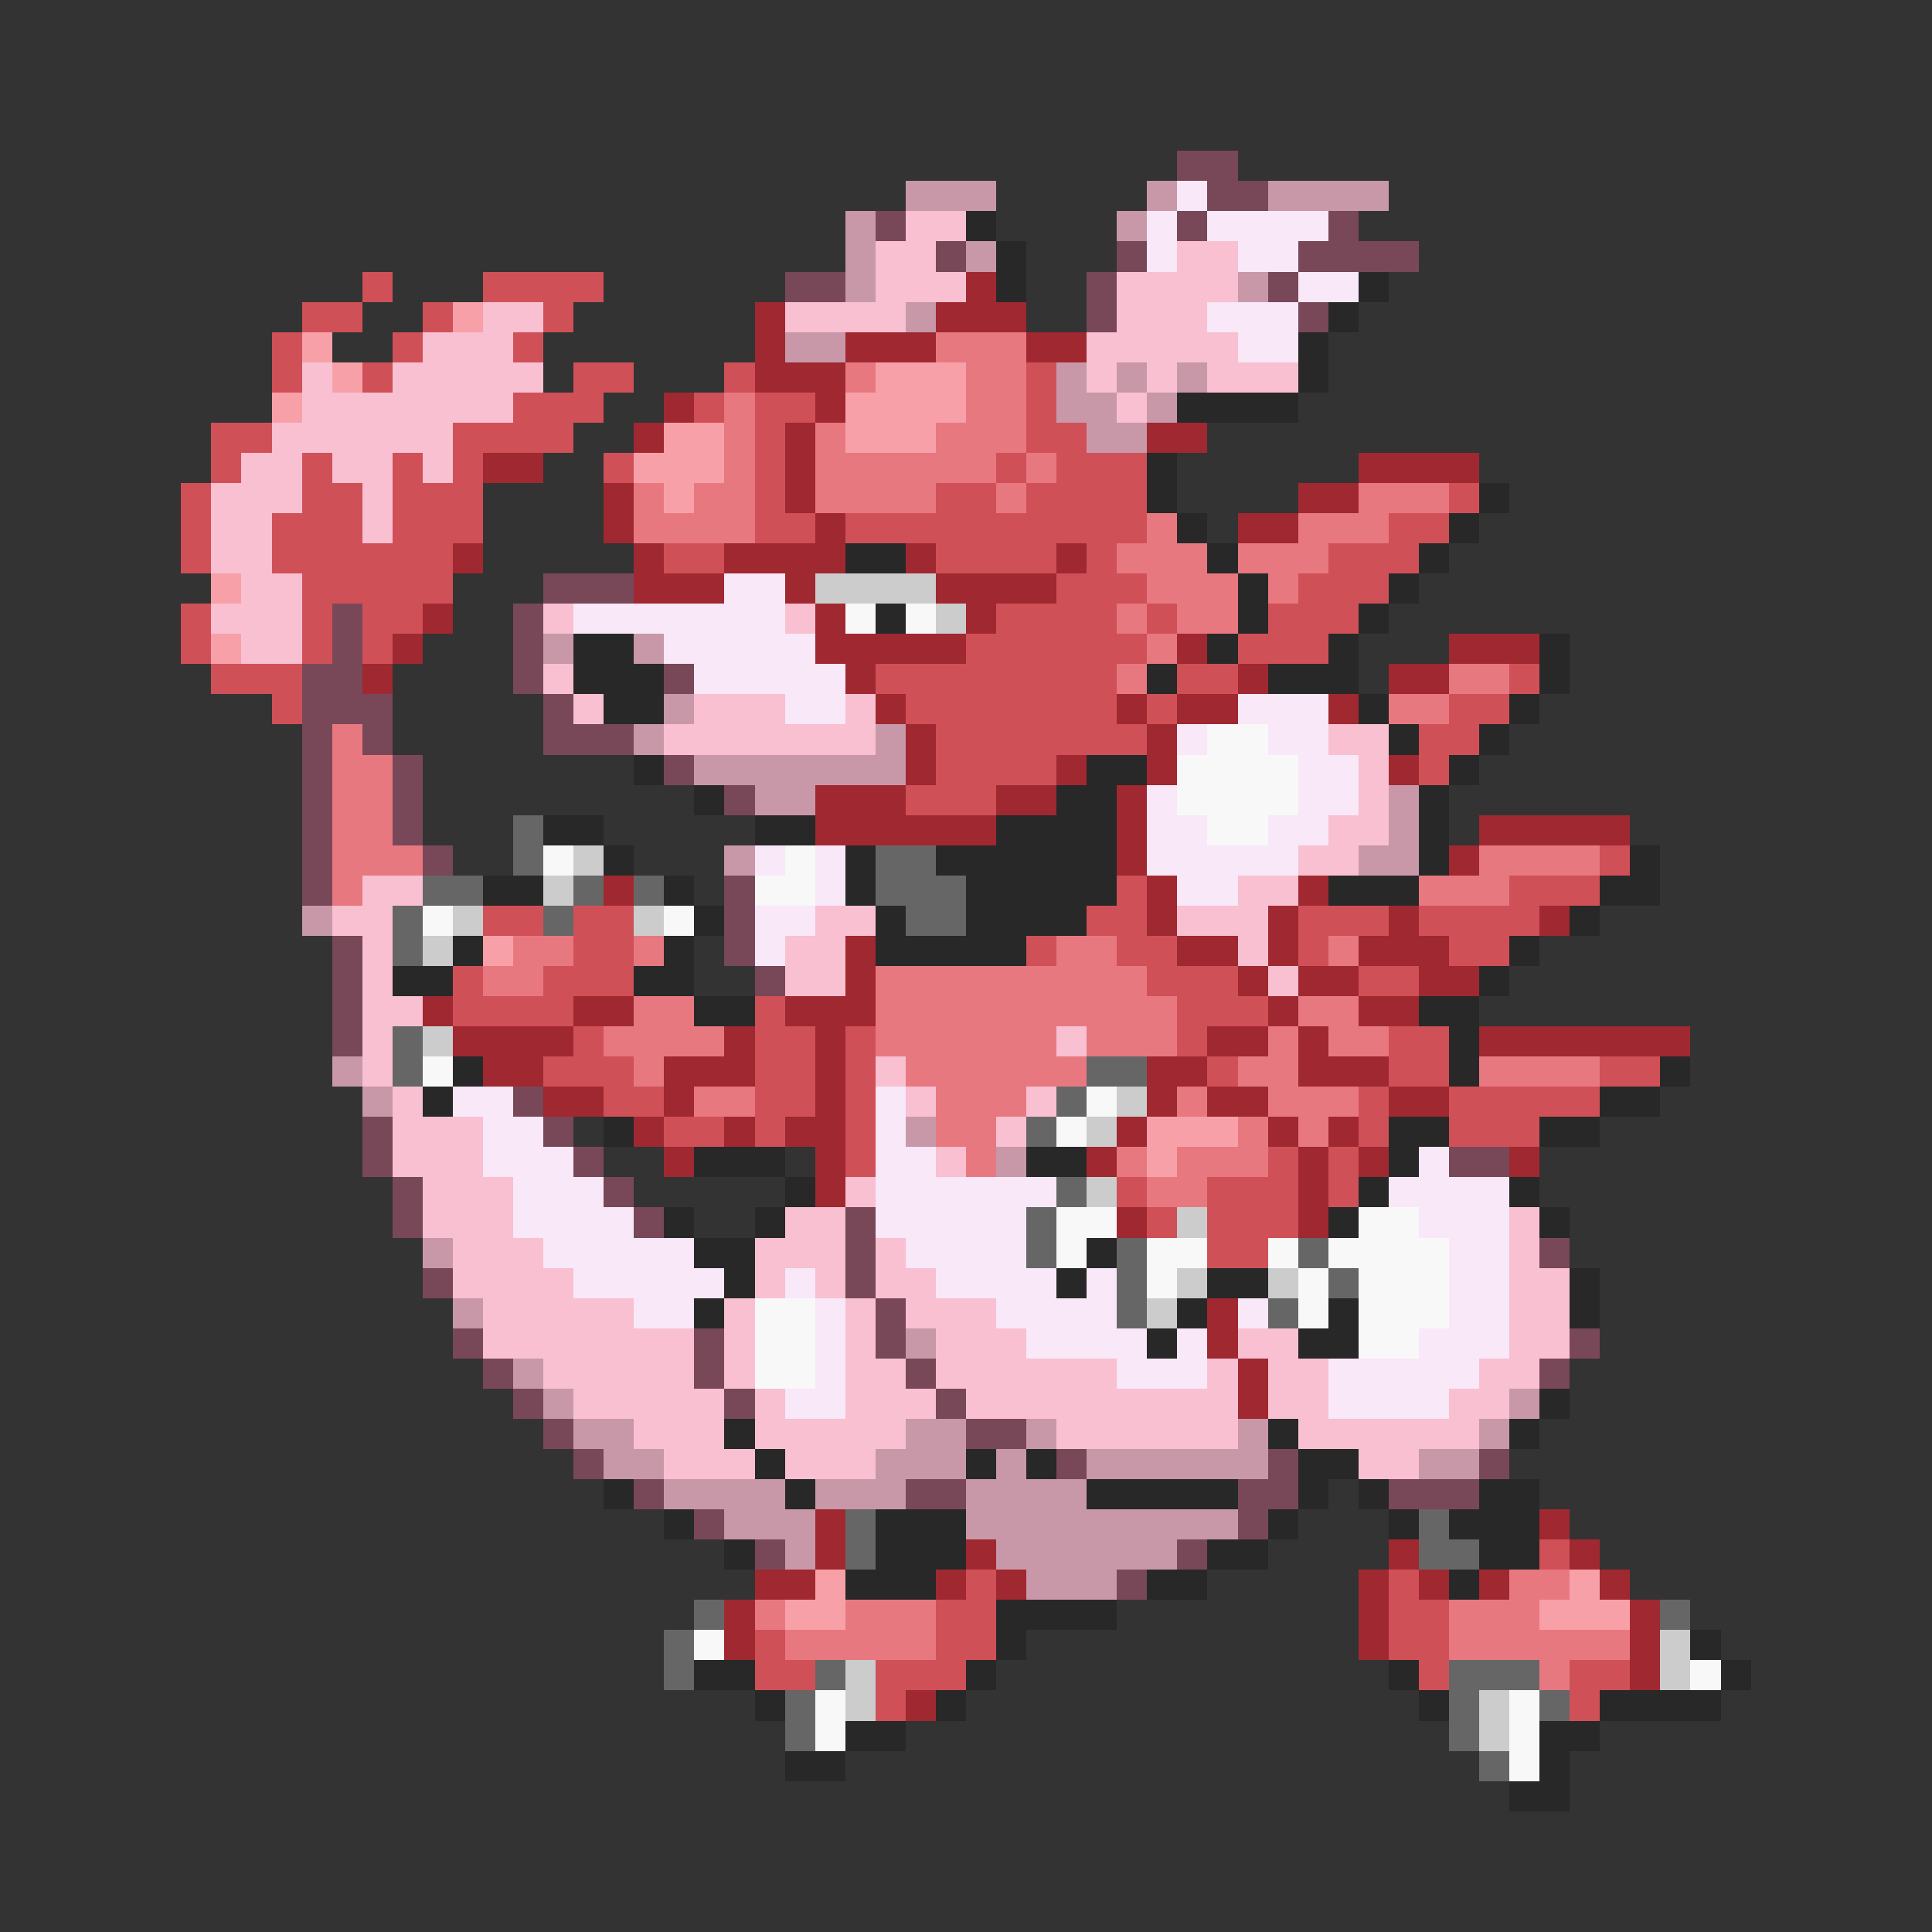 <svg xmlns="http://www.w3.org/2000/svg" viewBox="0 -0.5 64 64" shape-rendering="crispEdges">
<rect x="0" y="-0.5" width="64" height="64" fill="#333333" stroke="none"/>
<path stroke="#784858" d="M39 5h2M40 6h2M29 7h1M39 7h1M44 7h1M31 8h1M37 8h1M43 8h4M26 9h2M36 9h1M42 9h1M36 10h1M43 10h1M18 19h3M11 20h1M17 20h1M11 21h1M17 21h1M10 22h2M17 22h1M22 22h1M10 23h3M18 23h1M10 24h1M12 24h1M18 24h3M10 25h1M13 25h1M22 25h1M10 26h1M13 26h1M24 26h1M10 27h1M13 27h1M10 28h1M14 28h1M10 29h1M24 29h1M24 30h1M11 31h1M24 31h1M11 32h1M25 32h1M11 33h1M11 34h1M17 36h1M12 37h1M18 37h1M12 38h1M19 38h1M48 38h2M13 39h1M20 39h1M13 40h1M21 40h1M28 40h1M28 41h1M51 41h1M14 42h1M28 42h1M29 43h1M15 44h1M23 44h1M29 44h1M52 44h1M16 45h1M23 45h1M30 45h1M51 45h1M17 46h1M24 46h1M31 46h1M18 47h1M32 47h2M19 48h1M35 48h1M42 48h1M49 48h1M21 49h1M30 49h2M41 49h2M46 49h3M23 50h1M41 50h1M25 51h1M39 51h1M37 52h1" />
<path stroke="#c898a8" d="M30 6h3M38 6h1M42 6h4M28 7h1M37 7h1M28 8h1M32 8h1M28 9h1M41 9h1M30 10h1M26 11h2M35 12h1M37 12h1M39 12h1M35 13h2M38 13h1M36 14h2M18 21h1M21 21h1M22 23h1M21 24h1M29 24h1M23 25h7M25 26h2M46 26h1M46 27h1M24 28h1M45 28h2M10 30h1M11 35h1M12 36h1M30 37h1M33 38h1M14 41h1M15 43h1M30 44h1M17 45h1M18 46h1M50 46h1M19 47h2M30 47h2M34 47h1M41 47h1M49 47h1M20 48h2M29 48h3M33 48h1M36 48h6M47 48h2M22 49h4M27 49h3M32 49h4M24 50h3M32 50h9M26 51h1M33 51h6M34 52h3" />
<path stroke="#f8e8f8" d="M39 6h1M38 7h1M40 7h4M38 8h1M41 8h2M43 9h2M40 10h3M41 11h2M24 19h2M19 20h7M22 21h5M23 22h5M26 23h2M41 23h3M39 24h1M42 24h2M43 25h2M38 26h1M43 26h2M38 27h2M42 27h2M25 28h1M27 28h1M38 28h5M27 29h1M39 29h2M25 30h2M25 31h1M15 36h2M29 36h1M16 37h2M29 37h1M16 38h3M29 38h2M47 38h1M17 39h3M29 39h6M46 39h4M17 40h4M29 40h5M47 40h3M18 41h5M30 41h4M48 41h2M19 42h5M26 42h1M31 42h4M36 42h1M48 42h2M21 43h2M27 43h1M33 43h4M41 43h1M48 43h2M27 44h1M34 44h4M39 44h1M47 44h3M27 45h1M37 45h3M44 45h5M26 46h2M44 46h4" />
<path stroke="#f8c0d0" d="M30 7h2M29 8h2M39 8h2M29 9h3M37 9h4M16 10h2M26 10h4M37 10h3M14 11h3M36 11h5M10 12h1M13 12h5M36 12h1M38 12h1M40 12h3M10 13h7M37 13h1M9 14h6M8 15h2M11 15h2M14 15h1M7 16h3M12 16h1M7 17h2M12 17h1M7 18h2M8 19h2M7 20h3M18 20h1M26 20h1M8 21h2M18 22h1M19 23h1M23 23h3M28 23h1M22 24h7M44 24h2M45 25h1M45 26h1M44 27h2M43 28h2M12 29h2M41 29h2M11 30h2M27 30h2M39 30h3M12 31h1M26 31h2M41 31h1M12 32h1M26 32h2M42 32h1M12 33h2M12 34h1M35 34h1M12 35h1M29 35h1M13 36h1M30 36h1M34 36h1M13 37h3M33 37h1M13 38h3M31 38h1M14 39h3M28 39h1M14 40h3M26 40h2M50 40h1M15 41h3M25 41h3M29 41h1M50 41h1M15 42h4M25 42h1M27 42h1M29 42h2M50 42h2M16 43h5M24 43h1M28 43h1M30 43h3M50 43h2M16 44h7M24 44h1M28 44h1M31 44h3M41 44h2M50 44h2M18 45h5M24 45h1M28 45h2M31 45h6M40 45h1M42 45h2M49 45h2M19 46h5M25 46h1M28 46h3M32 46h9M42 46h2M48 46h2M21 47h3M25 47h5M35 47h6M43 47h6M22 48h3M26 48h3M45 48h2" />
<path stroke="#282828" d="M32 7h1M33 8h1M33 9h1M45 9h1M44 10h1M43 11h1M43 12h1M39 13h4M38 15h1M38 16h1M49 16h1M39 17h1M48 17h1M28 18h2M40 18h1M47 18h1M41 19h1M46 19h1M29 20h1M41 20h1M45 20h1M19 21h2M40 21h1M44 21h1M51 21h1M19 22h3M38 22h1M42 22h3M51 22h1M20 23h2M45 23h1M50 23h1M46 24h1M49 24h1M21 25h1M36 25h2M48 25h1M23 26h1M35 26h2M47 26h1M18 27h2M25 27h2M33 27h4M47 27h1M20 28h1M28 28h1M31 28h6M47 28h1M54 28h1M16 29h2M22 29h1M28 29h1M32 29h5M44 29h3M53 29h2M23 30h1M29 30h1M32 30h4M52 30h1M15 31h1M22 31h1M29 31h5M50 31h1M13 32h2M21 32h2M49 32h1M23 33h2M47 33h2M48 34h1M15 35h1M48 35h1M55 35h1M14 36h1M53 36h2M20 37h1M46 37h2M51 37h2M23 38h3M34 38h2M46 38h1M26 39h1M45 39h1M50 39h1M22 40h1M25 40h1M44 40h1M51 40h1M23 41h2M36 41h1M24 42h1M35 42h1M40 42h2M52 42h1M23 43h1M39 43h1M44 43h1M52 43h1M38 44h1M43 44h2M51 46h1M24 47h1M42 47h1M50 47h1M25 48h1M32 48h1M34 48h1M43 48h2M20 49h1M26 49h1M36 49h5M43 49h1M45 49h1M49 49h2M22 50h1M29 50h3M42 50h1M46 50h1M48 50h3M24 51h1M29 51h3M40 51h2M49 51h2M28 52h3M38 52h2M48 52h1M33 53h4M33 54h1M56 54h1M23 55h2M32 55h1M46 55h1M57 55h1M25 56h1M31 56h1M47 56h1M53 56h4M28 57h2M51 57h2M26 58h2M51 58h1M50 59h2" />
<path stroke="#d05058" d="M12 9h1M16 9h4M10 10h2M14 10h1M18 10h1M9 11h1M13 11h1M17 11h1M9 12h1M12 12h1M19 12h2M24 12h1M34 12h1M17 13h3M23 13h1M25 13h2M34 13h1M7 14h2M15 14h4M25 14h1M34 14h2M7 15h1M10 15h1M13 15h1M15 15h1M20 15h1M25 15h1M33 15h1M35 15h3M6 16h1M10 16h2M13 16h3M25 16h1M31 16h2M34 16h4M48 16h1M6 17h1M9 17h3M13 17h3M25 17h2M28 17h10M46 17h2M6 18h1M9 18h6M22 18h2M31 18h4M36 18h1M44 18h3M10 19h5M35 19h3M43 19h3M6 20h1M10 20h1M12 20h2M33 20h4M38 20h1M42 20h3M6 21h1M10 21h1M12 21h1M32 21h6M41 21h3M7 22h3M29 22h8M39 22h2M50 22h1M9 23h1M30 23h7M38 23h1M48 23h2M31 24h7M47 24h2M31 25h4M47 25h1M30 26h3M53 28h1M37 29h1M50 29h3M16 30h2M19 30h2M36 30h2M43 30h3M47 30h4M19 31h2M34 31h1M37 31h2M43 31h1M48 31h2M15 32h1M18 32h3M38 32h3M45 32h2M15 33h4M25 33h1M39 33h3M19 34h1M25 34h2M28 34h1M39 34h1M46 34h2M18 35h3M25 35h2M28 35h1M40 35h1M46 35h2M53 35h2M20 36h2M25 36h2M28 36h1M45 36h1M48 36h5M22 37h2M25 37h1M28 37h1M45 37h1M48 37h3M28 38h1M42 38h1M44 38h1M37 39h1M40 39h3M44 39h1M38 40h1M40 40h3M40 41h2M51 51h1M32 52h1M46 52h1M31 53h2M46 53h2M25 54h1M31 54h2M46 54h2M25 55h2M29 55h3M47 55h1M52 55h2M29 56h1M52 56h1" />
<path stroke="#a02830" d="M32 9h1M25 10h1M31 10h3M25 11h1M28 11h3M34 11h2M25 12h3M22 13h1M27 13h1M21 14h1M26 14h1M38 14h2M16 15h2M26 15h1M45 15h4M20 16h1M26 16h1M43 16h2M20 17h1M27 17h1M41 17h2M15 18h1M21 18h1M24 18h4M30 18h1M35 18h1M21 19h3M26 19h1M31 19h4M14 20h1M27 20h1M32 20h1M13 21h1M27 21h5M39 21h1M48 21h3M12 22h1M28 22h1M41 22h1M46 22h2M29 23h1M37 23h1M39 23h2M44 23h1M30 24h1M38 24h1M30 25h1M35 25h1M38 25h1M46 25h1M27 26h3M33 26h2M37 26h1M27 27h6M37 27h1M49 27h5M37 28h1M48 28h1M20 29h1M38 29h1M43 29h1M38 30h1M42 30h1M46 30h1M51 30h1M28 31h1M39 31h2M42 31h1M45 31h3M28 32h1M41 32h1M43 32h2M47 32h2M14 33h1M19 33h2M26 33h3M42 33h1M45 33h2M15 34h4M24 34h1M27 34h1M40 34h2M43 34h1M49 34h7M16 35h2M22 35h3M27 35h1M38 35h2M43 35h3M18 36h2M22 36h1M27 36h1M38 36h1M40 36h2M46 36h2M21 37h1M24 37h1M26 37h2M37 37h1M42 37h1M44 37h1M22 38h1M27 38h1M36 38h1M43 38h1M45 38h1M50 38h1M27 39h1M43 39h1M37 40h1M43 40h1M40 43h1M40 44h1M41 45h1M41 46h1M27 50h1M51 50h1M27 51h1M32 51h1M46 51h1M52 51h1M25 52h2M31 52h1M33 52h1M45 52h1M47 52h1M49 52h1M53 52h1M24 53h1M45 53h1M54 53h1M24 54h1M45 54h1M54 54h1M54 55h1M30 56h1" />
<path stroke="#f8a0a8" d="M15 10h1M10 11h1M11 12h1M29 12h3M9 13h1M28 13h4M22 14h2M28 14h3M21 15h3M22 16h1M7 19h1M7 21h1M16 31h1M38 37h3M38 38h1M27 52h1M52 52h1M26 53h2M51 53h3" />
<path stroke="#e87880" d="M31 11h3M28 12h1M32 12h2M24 13h1M32 13h2M24 14h1M27 14h1M31 14h3M24 15h1M27 15h6M34 15h1M21 16h1M23 16h2M27 16h4M33 16h1M45 16h3M21 17h4M38 17h1M43 17h3M37 18h3M41 18h3M38 19h3M42 19h1M37 20h1M39 20h2M38 21h1M37 22h1M48 22h2M46 23h2M11 24h1M11 25h2M11 26h2M11 27h2M11 28h3M49 28h4M11 29h1M47 29h3M17 31h2M21 31h1M35 31h2M44 31h1M16 32h2M29 32h9M21 33h2M29 33h10M43 33h2M20 34h4M29 34h6M36 34h3M42 34h1M44 34h2M21 35h1M30 35h6M41 35h2M49 35h4M23 36h2M31 36h3M39 36h1M42 36h3M31 37h2M41 37h1M43 37h1M32 38h1M37 38h1M39 38h3M38 39h2M50 52h2M25 53h1M28 53h3M48 53h3M26 54h5M48 54h6M51 55h1" />
<path stroke="#cccccc" d="M27 19h4M31 20h1M19 28h1M18 29h1M15 30h1M21 30h1M14 31h1M14 34h1M37 36h1M36 37h1M36 39h1M39 40h1M39 42h1M42 42h1M38 43h1M55 54h1M28 55h1M55 55h1M28 56h1M49 56h1M49 57h1" />
<path stroke="#f8f8f8" d="M28 20h1M30 20h1M40 24h2M39 25h4M39 26h4M40 27h2M18 28h1M26 28h1M25 29h2M14 30h1M22 30h1M14 35h1M36 36h1M35 37h1M35 40h2M45 40h2M35 41h1M38 41h2M42 41h1M44 41h4M38 42h1M43 42h1M45 42h3M25 43h2M43 43h1M45 43h3M25 44h2M45 44h2M25 45h2M23 54h1M56 55h1M27 56h1M50 56h1M27 57h1M50 57h1M50 58h1" />
<path stroke="#666666" d="M17 27h1M17 28h1M29 28h2M14 29h2M19 29h1M21 29h1M29 29h3M13 30h1M18 30h1M30 30h2M13 31h1M13 34h1M13 35h1M36 35h2M35 36h1M34 37h1M35 39h1M34 40h1M34 41h1M37 41h1M43 41h1M37 42h1M44 42h1M37 43h1M42 43h1M28 50h1M47 50h1M28 51h1M47 51h2M23 53h1M55 53h1M22 54h1M22 55h1M27 55h1M48 55h3M26 56h1M48 56h1M51 56h1M26 57h1M48 57h1M49 58h1" />
</svg>